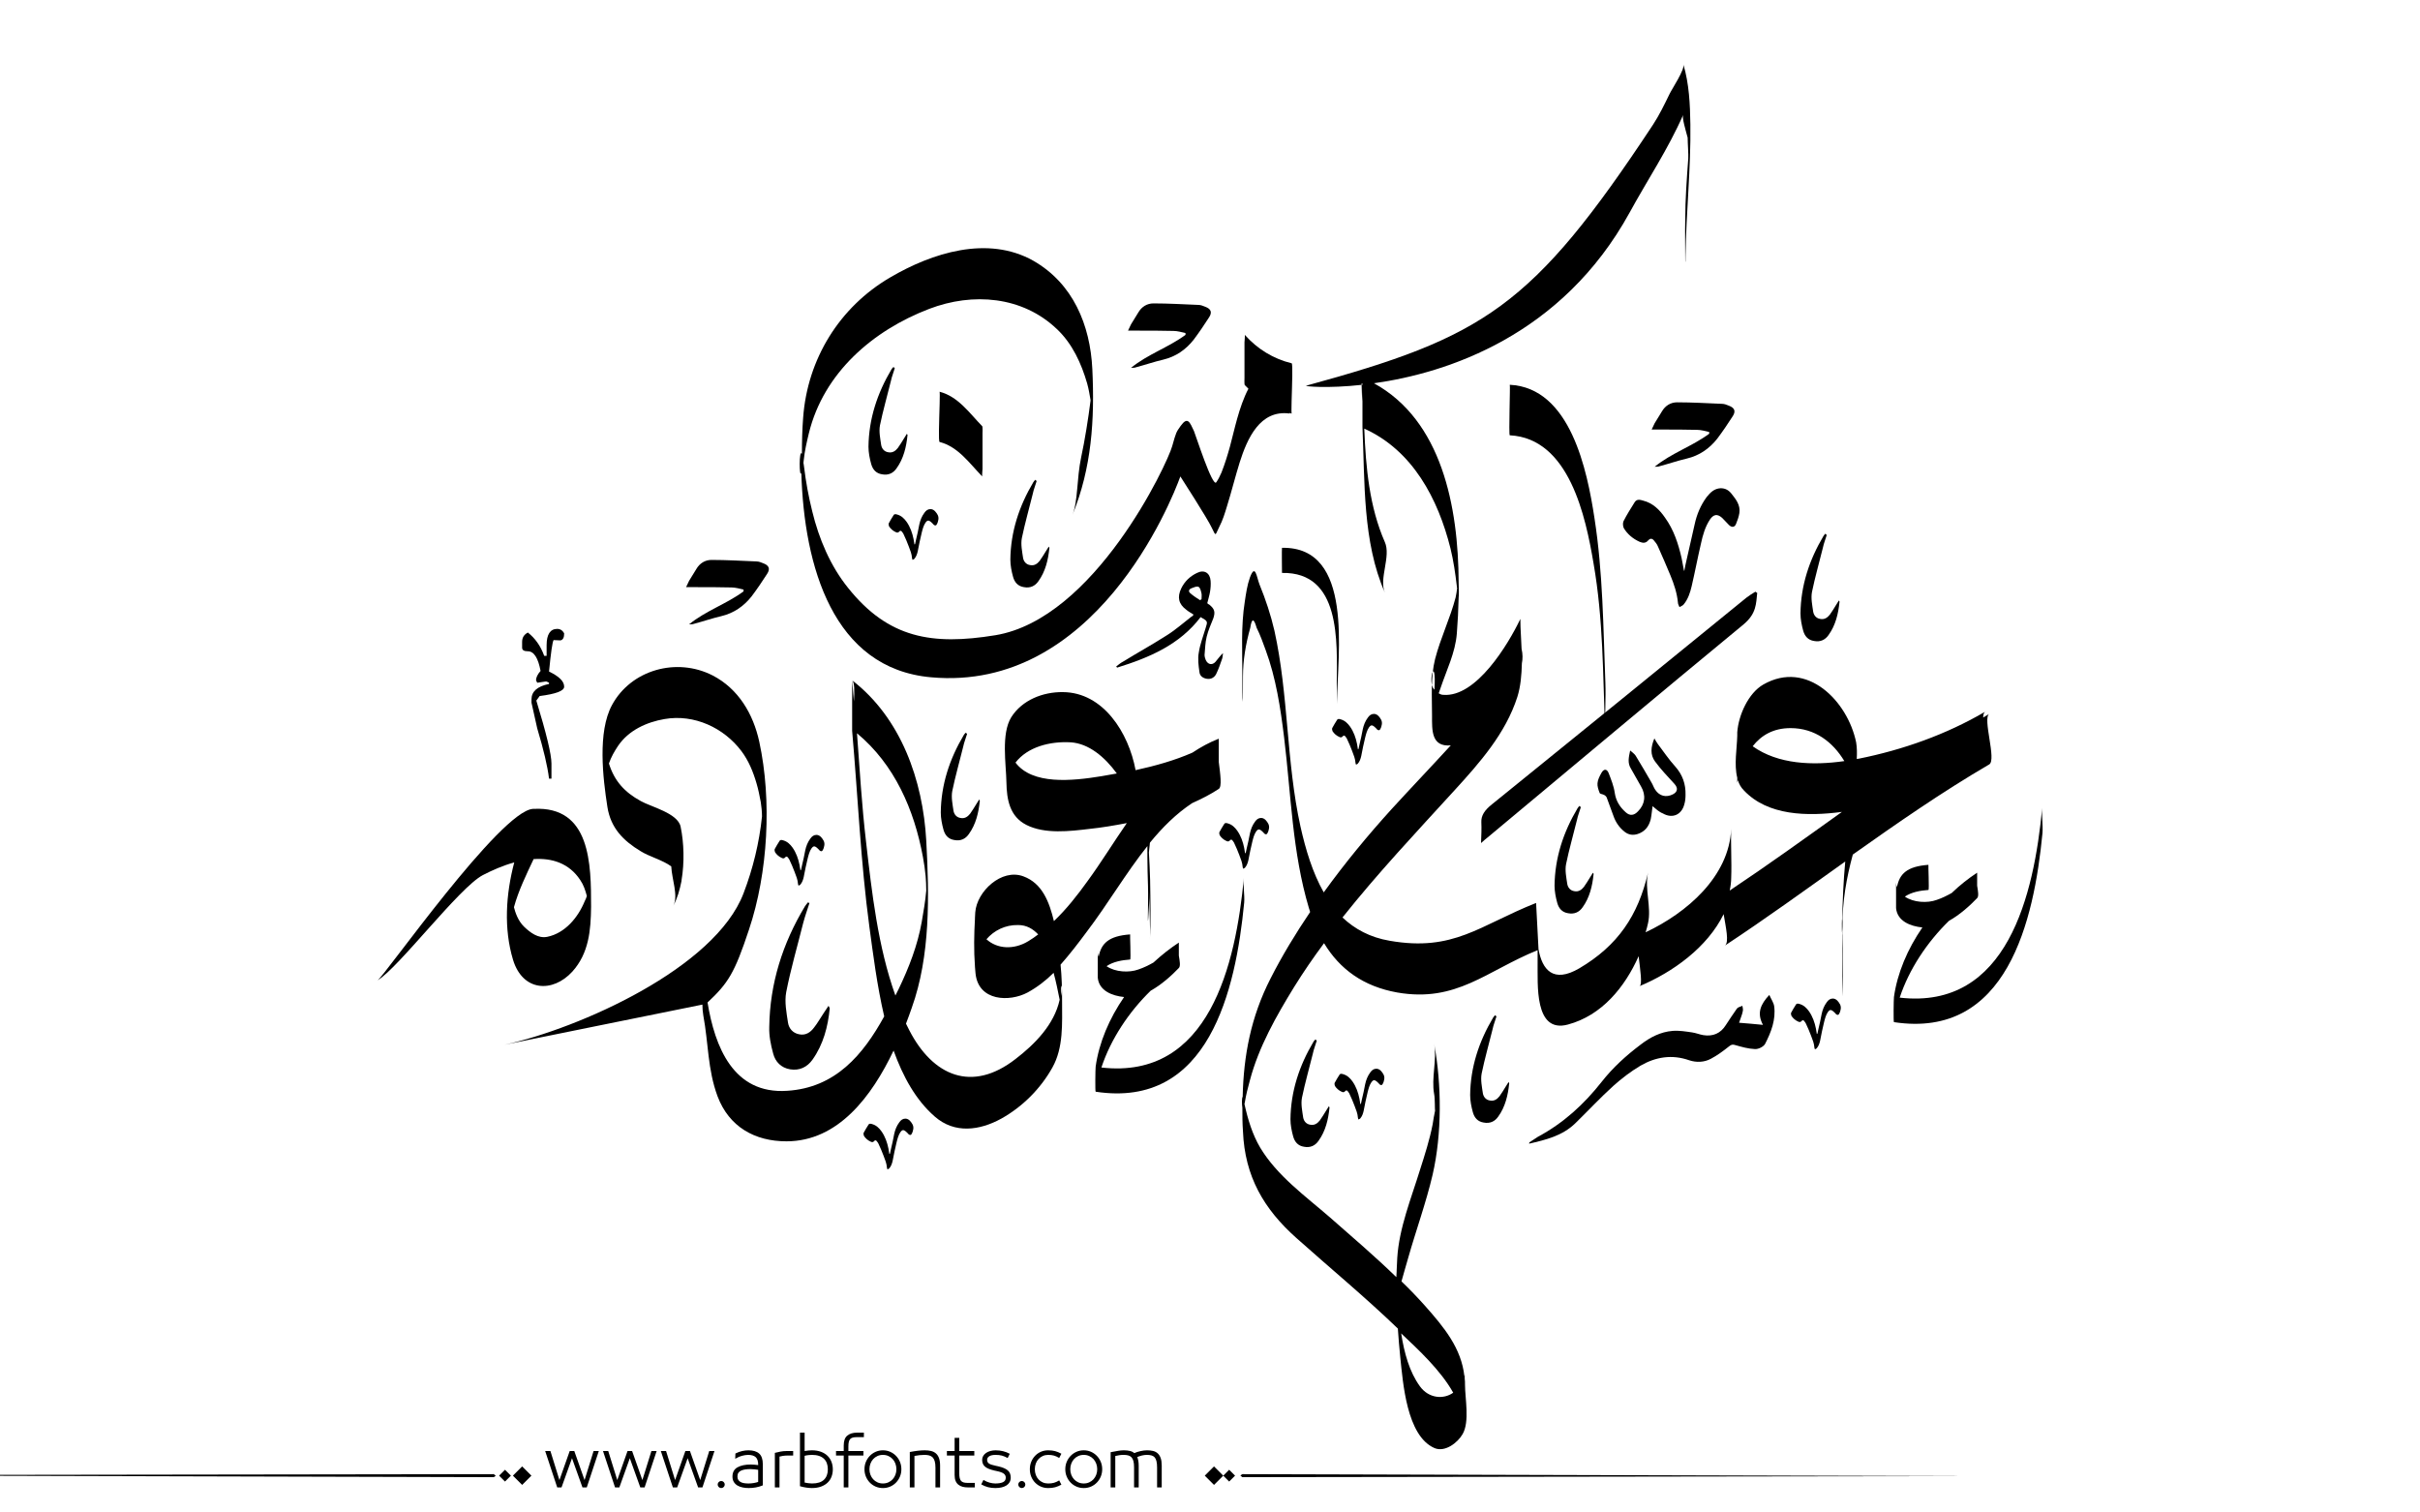 <?xml version="1.0" encoding="utf-8"?>
<!-- Generator: Adobe Illustrator 21.0.0, SVG Export Plug-In . SVG Version: 6.00 Build 0)  -->
<svg version="1.1" id="Layer_1" xmlns="http://www.w3.org/2000/svg" xmlns:xlink="http://www.w3.org/1999/xlink" x="0px" y="0px"
	 viewBox="0 0 800 500" style="enable-background:new 0 0 800 500;" xml:space="preserve">
<g>
	<path fill="#000000" d="M185.3,211.7c0.8-0.2,1.2-0.9,1.2-2.3c-0.5-1-1.3-1.5-2.3-1.5c-2.3,0-3.5,1.8-3.5,5.4v3.5h-0.8c-1.2-3.3-3-5.8-5.4-7.7
		c-1.3,0.7-1.9,1.7-1.9,3.1v1.9c0,0.8,0.6,1.2,1.9,1.2c2,0,3.4,2.2,4.2,6.5c-1,1.1-1.5,2.2-1.5,3.1l0.4,0.8l2.7-0.4h0.4l0.8,0.4v0.4
		c-3.9,0.8-5.8,2.5-5.8,5.1v1.1l1.9,8.5c2.1,7,3.4,12.5,3.9,16.6h0.8v-5c0-3-1.7-10-5-20.8l1.1-1.5c5.4-0.7,8.1-1.7,8.1-3.1
		c0-1.8-1.7-3.4-5-5c0.6-6.2,1.1-9.7,1.5-10.4L185.3,211.7z"/>
	<path fill="#000000" d="M603.9,176.8c-0.4,1.4-1,2.8-1.3,4.3c-1.2,4.9-2.6,9.7-3.6,14.6c-0.4,2.1,0.1,4.4,0.4,6.5c0.2,1.2,1,2.2,2.3,2.4
		c1.4,0.3,2.4-0.4,3.2-1.4c0.7-1,1.4-2.1,2-3.1c0.3-0.5,0.6-0.9,1-1.6c0.1,0.3,0.3,0.4,0.2,0.5c-0.4,3.9-1.3,7.7-3.6,10.9
		c-1.1,1.6-2.7,2.4-4.8,2c-2-0.3-3.1-1.6-3.6-3.4c-0.5-1.8-0.9-3.8-0.9-5.7c0.1-9.2,2.9-17.7,7.6-25.6c0.2-0.3,0.4-0.6,0.7-0.8
		C603.6,176.7,603.7,176.8,603.9,176.8z"/>
	<path fill="#000000" d="M295.8,121.7c-0.4,1.4-1,2.8-1.3,4.3c-1.2,4.9-2.6,9.7-3.6,14.6c-0.4,2.1,0.1,4.4,0.4,6.5c0.2,1.2,1,2.2,2.3,2.4
		c1.4,0.3,2.4-0.4,3.2-1.4c0.7-1,1.4-2.1,2-3.1c0.3-0.5,0.6-0.9,1-1.6c0.1,0.3,0.3,0.4,0.2,0.5c-0.4,3.9-1.3,7.7-3.6,10.9
		c-1.1,1.6-2.7,2.4-4.8,2c-2-0.3-3.1-1.6-3.6-3.4c-0.5-1.8-0.9-3.8-0.9-5.7c0.1-9.2,2.9-17.7,7.6-25.6c0.2-0.3,0.4-0.6,0.7-0.8
		C295.6,121.6,295.7,121.7,295.8,121.7z"/>
	<path fill="#000000" d="M342.7,159c-0.4,1.4-1,2.8-1.3,4.3c-1.2,4.9-2.6,9.7-3.6,14.6c-0.4,2.1,0.1,4.4,0.4,6.5c0.2,1.2,1,2.2,2.3,2.4
		c1.4,0.3,2.4-0.4,3.2-1.4c0.7-1,1.4-2.1,2-3.1c0.3-0.5,0.6-0.9,1-1.6c0.1,0.3,0.3,0.4,0.2,0.5c-0.4,3.9-1.3,7.7-3.6,10.9
		c-1.1,1.6-2.7,2.4-4.8,2c-2-0.3-3.1-1.6-3.6-3.4c-0.5-1.8-0.9-3.8-0.9-5.7c0.1-9.2,2.9-17.7,7.6-25.6c0.2-0.3,0.4-0.6,0.7-0.8
		C342.5,158.9,342.6,159,342.7,159z"/>
	<path fill="#000000" d="M319.7,242.6c-0.4,1.4-1,2.8-1.3,4.3c-1.2,4.9-2.6,9.7-3.6,14.6c-0.4,2.1,0.1,4.4,0.4,6.5c0.2,1.2,1,2.2,2.3,2.4
		c1.4,0.3,2.4-0.4,3.2-1.4c0.7-1,1.4-2.1,2-3.1c0.3-0.5,0.6-0.9,1-1.6c0.1,0.3,0.3,0.4,0.2,0.5c-0.4,3.9-1.3,7.7-3.6,10.9
		c-1.1,1.6-2.7,2.4-4.8,2c-2-0.3-3.1-1.6-3.6-3.4c-0.5-1.8-0.9-3.8-0.9-5.7c0.1-9.2,2.9-17.7,7.6-25.6c0.2-0.3,0.4-0.6,0.7-0.8
		C319.5,242.5,319.6,242.5,319.7,242.6z"/>
	<path fill="#000000" d="M435.3,344c-0.4,1.4-1,2.8-1.3,4.3c-1.2,4.9-2.6,9.7-3.6,14.6c-0.4,2.1,0.1,4.4,0.4,6.5c0.2,1.2,1,2.2,2.3,2.4
		c1.4,0.3,2.4-0.4,3.2-1.4c0.7-1,1.4-2.1,2-3.1c0.3-0.5,0.6-0.9,1-1.6c0.1,0.3,0.3,0.4,0.2,0.5c-0.4,3.9-1.3,7.7-3.6,10.9
		c-1.1,1.6-2.7,2.4-4.8,2c-2-0.3-3.1-1.6-3.6-3.4c-0.5-1.8-0.9-3.8-0.9-5.7c0.1-9.2,2.9-17.7,7.6-25.6c0.2-0.3,0.4-0.6,0.7-0.8
		C435.1,343.9,435.2,344,435.3,344z"/>
	<path fill="#000000" d="M494.7,336c-0.4,1.4-1,2.8-1.3,4.3c-1.2,4.9-2.6,9.7-3.6,14.6c-0.4,2.1,0.1,4.4,0.4,6.5c0.2,1.2,1,2.2,2.3,2.4
		c1.4,0.3,2.4-0.4,3.2-1.4c0.7-1,1.4-2.1,2-3.1c0.3-0.5,0.6-0.9,1-1.6c0.1,0.3,0.3,0.4,0.2,0.5c-0.4,3.9-1.3,7.7-3.6,10.9
		c-1.1,1.6-2.7,2.4-4.8,2c-2-0.3-3.1-1.6-3.6-3.4c-0.5-1.8-0.9-3.8-0.9-5.7c0.1-9.2,2.9-17.7,7.6-25.6c0.2-0.3,0.4-0.6,0.7-0.8
		C494.5,335.9,494.6,335.9,494.7,336z"/>
	<path fill="#000000" d="M522.6,266.8c-0.4,1.4-1,2.8-1.3,4.3c-1.2,4.9-2.6,9.7-3.6,14.6c-0.4,2.1,0.1,4.4,0.4,6.5c0.2,1.2,1,2.2,2.3,2.4
		c1.4,0.3,2.4-0.4,3.2-1.4c0.7-1,1.4-2.1,2-3.1c0.3-0.5,0.6-0.9,1-1.6c0.1,0.3,0.3,0.4,0.2,0.5c-0.4,3.9-1.3,7.7-3.6,10.9
		c-1.1,1.6-2.7,2.4-4.8,2c-2-0.3-3.1-1.6-3.6-3.4c-0.5-1.8-0.9-3.8-0.9-5.7c0.1-9.2,2.9-17.7,7.6-25.6c0.2-0.3,0.4-0.6,0.7-0.8
		C522.3,266.7,522.5,266.7,522.6,266.8z"/>
	<path fill="#000000" d="M267.6,298.5c-0.7,2.2-1.5,4.4-2.1,6.7c-1.9,7.6-4.1,15.1-5.6,22.8c-0.6,3.2,0.1,6.8,0.6,10.1c0.3,1.9,1.6,3.4,3.6,3.8
		c2.2,0.5,3.8-0.6,5-2.2c1.2-1.5,2.1-3.2,3.2-4.8c0.5-0.7,1-1.5,1.6-2.4c0.2,0.5,0.4,0.7,0.4,0.8c-0.6,6.1-2.1,11.9-5.7,17
		c-1.8,2.5-4.3,3.7-7.4,3.2c-3-0.5-4.9-2.5-5.6-5.2c-0.8-2.9-1.4-5.9-1.3-8.8c0.2-14.4,4.4-27.6,11.8-39.9c0.3-0.5,0.7-0.9,1-1.3
		C267.2,298.4,267.4,298.5,267.6,298.5z"/>
	<path fill="#000000" d="M264.8,287.6c0.1-0.5,0.2-1,0.3-1.4c0.4-1.7,0.8-3.4,1.1-5.1c0.3-1.4,0.8-2.7,1.7-3.9c0.5-0.7,1.1-1.2,2-1.2
		c0.6,0,1.1,0.3,1.5,0.7c0.7,0.8,1.3,1.6,1.1,2.8c-0.1,0.5-0.2,1-0.5,1.5c-0.2,0.5-0.6,0.5-1,0.2c-0.3-0.3-0.6-0.7-1-1
		c-0.7-0.6-1.2-0.5-1.7,0.2c-0.7,1-1,2.2-1.3,3.4c-0.5,2-0.9,4-1.3,6.1c-0.2,0.9-0.5,1.8-1.1,2.5c-0.1,0.2-0.4,0.2-0.6,0.4
		c-0.1-0.2-0.2-0.4-0.2-0.6c-0.1-1.4-0.6-2.6-1.1-3.9c-0.5-1.4-1.1-2.7-1.7-4c-0.1-0.3-0.4-0.6-0.6-0.9c-0.2-0.3-0.6-0.3-0.8,0
		c-0.4,0.5-0.8,0.4-1.2,0.2c-0.9-0.4-1.7-1.1-2.2-1.9c-0.1-0.3-0.2-0.7-0.1-1c0.5-0.9,1-1.8,1.6-2.7c0.3-0.5,0.8-0.3,1.2-0.2
		c1.4,0.4,2.3,1.3,3.1,2.4c1.2,1.7,1.9,3.7,2.3,5.7c0.1,0.6,0.2,1.2,0.3,1.8C264.7,287.6,264.8,287.6,264.8,287.6z"/>
	<path fill="#000000" d="M411.8,282c0.1-0.5,0.2-1,0.3-1.4c0.4-1.7,0.8-3.4,1.1-5.1c0.3-1.4,0.8-2.7,1.7-3.9c0.5-0.7,1.1-1.2,2-1.2
		c0.6,0,1.1,0.3,1.5,0.7c0.7,0.8,1.3,1.6,1.1,2.8c-0.1,0.5-0.2,1-0.5,1.5c-0.2,0.5-0.6,0.5-1,0.2c-0.3-0.3-0.6-0.7-1-1
		c-0.7-0.6-1.2-0.5-1.7,0.2c-0.7,1-1,2.2-1.3,3.4c-0.5,2-0.9,4-1.3,6.1c-0.2,0.9-0.5,1.8-1.1,2.5c-0.1,0.2-0.4,0.2-0.6,0.4
		c-0.1-0.2-0.2-0.4-0.2-0.6c-0.1-1.4-0.6-2.6-1.1-3.9c-0.5-1.4-1.1-2.7-1.7-4c-0.1-0.3-0.4-0.6-0.6-0.9c-0.2-0.3-0.6-0.3-0.8,0
		c-0.4,0.5-0.8,0.4-1.2,0.2c-0.9-0.4-1.7-1.1-2.2-1.9c-0.1-0.3-0.2-0.7-0.1-1c0.5-0.9,1-1.8,1.6-2.7c0.3-0.5,0.8-0.3,1.2-0.2
		c1.4,0.4,2.3,1.3,3.1,2.4c1.2,1.7,1.9,3.7,2.3,5.7c0.1,0.6,0.2,1.2,0.3,1.8C411.7,282,411.7,282,411.8,282z"/>
	<path fill="#000000" d="M294.2,381.4c0.1-0.5,0.2-1,0.3-1.4c0.4-1.7,0.8-3.4,1.1-5.1c0.3-1.4,0.8-2.7,1.7-3.9c0.5-0.7,1.1-1.2,2-1.2
		c0.6,0,1.1,0.3,1.5,0.7c0.7,0.8,1.3,1.6,1.1,2.8c-0.1,0.5-0.2,1-0.5,1.5c-0.2,0.5-0.6,0.5-1,0.2c-0.3-0.3-0.6-0.7-1-1
		c-0.7-0.6-1.2-0.5-1.7,0.2c-0.7,1-1,2.2-1.3,3.4c-0.5,2-0.9,4-1.3,6.1c-0.2,0.9-0.5,1.8-1.1,2.5c-0.1,0.2-0.4,0.2-0.6,0.4
		c-0.1-0.2-0.2-0.4-0.2-0.6c-0.1-1.4-0.6-2.6-1.1-3.9c-0.5-1.4-1.1-2.7-1.7-4c-0.1-0.3-0.4-0.6-0.6-0.9c-0.2-0.3-0.6-0.3-0.8,0
		c-0.4,0.5-0.8,0.4-1.2,0.2c-0.9-0.4-1.7-1.1-2.2-1.9c-0.1-0.3-0.2-0.7-0.1-1c0.5-0.9,1-1.8,1.6-2.7c0.3-0.5,0.8-0.3,1.2-0.2
		c1.4,0.4,2.3,1.3,3.1,2.4c1.2,1.7,1.9,3.7,2.3,5.7c0.1,0.6,0.2,1.2,0.3,1.8C294.1,381.4,294.1,381.4,294.2,381.4z"/>
	<path fill="#000000" d="M449.9,364.9c0.1-0.5,0.2-1,0.3-1.4c0.4-1.7,0.8-3.4,1.1-5.1c0.3-1.4,0.8-2.7,1.7-3.9c0.5-0.7,1.1-1.2,2-1.2
		c0.6,0,1.1,0.3,1.5,0.7c0.7,0.8,1.3,1.6,1.1,2.8c-0.1,0.5-0.2,1-0.5,1.5c-0.2,0.5-0.6,0.5-1,0.2c-0.3-0.3-0.6-0.7-1-1
		c-0.7-0.6-1.2-0.5-1.7,0.2c-0.7,1-1,2.2-1.3,3.4c-0.5,2-0.9,4-1.3,6.1c-0.2,0.9-0.5,1.8-1.1,2.5c-0.1,0.2-0.4,0.2-0.6,0.4
		c-0.1-0.2-0.2-0.4-0.2-0.6c-0.1-1.4-0.6-2.6-1.1-3.9c-0.5-1.4-1.1-2.7-1.7-4c-0.1-0.3-0.4-0.6-0.6-0.9c-0.2-0.3-0.6-0.3-0.8,0
		c-0.4,0.5-0.8,0.4-1.2,0.2c-0.9-0.4-1.7-1.1-2.2-1.9c-0.1-0.3-0.2-0.7-0.1-1c0.5-0.9,1-1.8,1.6-2.7c0.3-0.5,0.8-0.3,1.2-0.2
		c1.4,0.4,2.3,1.3,3.1,2.4c1.2,1.7,1.9,3.7,2.3,5.7c0.1,0.6,0.2,1.2,0.3,1.8C449.9,364.9,449.9,364.9,449.9,364.9z"/>
	<path fill="#000000" d="M600.8,341.7c0.1-0.5,0.2-1,0.3-1.4c0.4-1.7,0.8-3.4,1.1-5.1c0.3-1.4,0.8-2.7,1.7-3.9c0.5-0.7,1.1-1.2,2-1.2
		c0.6,0,1.1,0.3,1.5,0.7c0.7,0.8,1.3,1.6,1.1,2.8c-0.1,0.5-0.2,1-0.5,1.5c-0.2,0.5-0.6,0.5-1,0.2c-0.3-0.3-0.6-0.7-1-1
		c-0.7-0.6-1.2-0.5-1.7,0.2c-0.7,1-1,2.2-1.3,3.4c-0.5,2-0.9,4-1.3,6.1c-0.2,0.9-0.5,1.8-1.1,2.5c-0.1,0.2-0.4,0.2-0.6,0.4
		c-0.1-0.2-0.2-0.4-0.2-0.6c-0.1-1.4-0.6-2.6-1.1-3.9c-0.5-1.4-1.1-2.7-1.7-4c-0.1-0.3-0.4-0.6-0.6-0.9c-0.2-0.3-0.6-0.3-0.8,0
		c-0.4,0.5-0.8,0.4-1.2,0.2c-0.9-0.4-1.7-1.1-2.2-1.9c-0.1-0.3-0.2-0.7-0.1-1c0.5-0.9,1-1.8,1.6-2.7c0.3-0.5,0.8-0.3,1.2-0.2
		c1.4,0.4,2.3,1.3,3.1,2.4c1.2,1.7,1.9,3.7,2.3,5.7c0.1,0.6,0.2,1.2,0.3,1.8C600.7,341.7,600.8,341.7,600.8,341.7z"/>
	<path fill="#000000" d="M449.1,247.6c0.1-0.5,0.2-1,0.3-1.4c0.4-1.7,0.8-3.4,1.1-5.1c0.3-1.4,0.8-2.7,1.7-3.9c0.5-0.7,1.1-1.2,2-1.2
		c0.6,0,1.1,0.3,1.5,0.7c0.7,0.8,1.3,1.6,1.1,2.8c-0.1,0.5-0.2,1-0.5,1.5c-0.2,0.5-0.6,0.5-1,0.2c-0.3-0.3-0.6-0.7-1-1
		c-0.7-0.6-1.2-0.5-1.7,0.2c-0.7,1-1,2.2-1.3,3.4c-0.5,2-0.9,4-1.3,6.1c-0.2,0.9-0.5,1.8-1.1,2.5c-0.1,0.2-0.4,0.2-0.6,0.4
		c-0.1-0.2-0.2-0.4-0.2-0.6c-0.1-1.4-0.6-2.6-1.1-3.9c-0.5-1.4-1.1-2.7-1.7-4c-0.1-0.3-0.4-0.6-0.6-0.9c-0.2-0.3-0.6-0.3-0.8,0
		c-0.4,0.5-0.8,0.4-1.2,0.2c-0.9-0.4-1.7-1.1-2.2-1.9c-0.1-0.3-0.2-0.7-0.1-1c0.5-0.9,1-1.8,1.6-2.7c0.3-0.5,0.8-0.3,1.2-0.2
		c1.4,0.4,2.3,1.3,3.1,2.4c1.2,1.7,1.9,3.7,2.3,5.7c0.1,0.6,0.2,1.2,0.3,1.8C449,247.6,449.1,247.6,449.1,247.6z"/>
	<path fill="#000000" d="M302.5,179.9c0.1-0.5,0.2-1,0.3-1.4c0.4-1.7,0.8-3.4,1.1-5.1c0.3-1.4,0.8-2.7,1.7-3.9c0.5-0.7,1.1-1.2,2-1.2
		c0.6,0,1.1,0.3,1.5,0.7c0.7,0.8,1.3,1.6,1.1,2.8c-0.1,0.5-0.2,1-0.5,1.5c-0.2,0.5-0.6,0.5-1,0.2c-0.3-0.3-0.6-0.7-1-1
		c-0.7-0.6-1.2-0.5-1.7,0.2c-0.7,1-1,2.2-1.3,3.4c-0.5,2-0.9,4-1.3,6.1c-0.2,0.9-0.5,1.8-1.1,2.5c-0.1,0.2-0.4,0.2-0.6,0.4
		c-0.1-0.2-0.2-0.4-0.2-0.6c-0.1-1.4-0.6-2.6-1.1-3.9c-0.5-1.4-1.1-2.7-1.7-4c-0.1-0.3-0.4-0.6-0.6-0.9c-0.2-0.3-0.6-0.3-0.8,0
		c-0.4,0.5-0.8,0.4-1.2,0.2c-0.9-0.4-1.7-1.1-2.2-1.9c-0.1-0.3-0.2-0.7-0.1-1c0.5-0.9,1-1.8,1.6-2.7c0.3-0.5,0.8-0.3,1.2-0.2
		c1.4,0.4,2.3,1.3,3.1,2.4c1.2,1.7,1.9,3.7,2.3,5.7c0.1,0.6,0.2,1.2,0.3,1.8C302.4,179.9,302.4,179.9,302.5,179.9z"/>
	<path fill="#000000" d="M556.8,188.7c0.2-1.1,0.4-2.2,0.7-3.4c0.9-4,1.8-7.9,2.7-11.9c0.7-3.3,2-6.4,4-9.1c1.2-1.5,2.5-2.8,4.6-2.9
		c1.5,0,2.6,0.6,3.5,1.7c1.5,1.9,3.1,3.8,2.7,6.5c-0.2,1.2-0.6,2.4-1.1,3.6c-0.5,1.2-1.4,1.2-2.3,0.4c-0.8-0.8-1.5-1.6-2.3-2.4
		c-1.6-1.4-2.8-1.2-4,0.5c-1.6,2.4-2.4,5.2-3,8c-1.1,4.7-2,9.5-3.1,14.2c-0.5,2.1-1.2,4.2-2.6,5.9c-0.3,0.4-0.9,0.6-1.4,0.9
		c-0.2-0.5-0.5-1-0.5-1.4c-0.3-3.2-1.3-6.2-2.5-9.1c-1.3-3.2-2.7-6.3-4.1-9.5c-0.3-0.8-0.9-1.5-1.4-2.1c-0.6-0.7-1.3-0.6-1.8,0
		c-0.9,1.1-1.9,0.9-2.9,0.5c-2.2-1-4-2.5-5.2-4.5c-0.3-0.6-0.4-1.7-0.1-2.3c1.1-2.2,2.4-4.2,3.7-6.3c0.7-1.1,1.8-0.8,2.8-0.5
		c3.2,0.8,5.4,3,7.2,5.6c2.9,4,4.4,8.6,5.5,13.4c0.3,1.4,0.5,2.8,0.8,4.2C556.6,188.6,556.7,188.6,556.8,188.7z"/>
	<path fill="#000000" d="M565,142.8c-1.3-0.3-2.7-0.7-4-0.7c-3.9-0.1-7.8-0.1-11.7-0.1c-1,0-2,0-3.3,0c0.4-0.9,0.7-1.5,1-2.1
		c0.8-1.3,1.6-2.6,2.4-3.9c1.1-1.9,2.9-3,5-3c5,0,10,0.3,14.9,0.5c0.7,0,1.5,0.3,2.2,0.6c1.9,0.7,2.4,1.8,1.3,3.5
		c-1.6,2.5-3.3,5-5.1,7.4c-2.6,3.3-5.9,5.6-10.1,6.6c-3,0.7-5.9,1.7-8.9,2.5c-0.5,0.2-1.1,0.2-1.7,0.2c5.5-4.5,12.3-6.7,18-10.9
		C565.1,143.2,565,143,565,142.8z"/>
	<path fill="#000000" d="M391.9,110.1c-1.3-0.3-2.7-0.7-4-0.7c-3.9-0.1-7.8-0.1-11.7-0.1c-1,0-2,0-3.3,0c0.4-0.9,0.7-1.5,1-2.1
		c0.8-1.3,1.6-2.6,2.4-3.9c1.1-1.9,2.9-3,5-3c5,0,10,0.3,14.9,0.5c0.7,0,1.5,0.3,2.2,0.6c1.9,0.7,2.4,1.8,1.3,3.5
		c-1.6,2.5-3.3,5-5.1,7.4c-2.6,3.3-5.9,5.6-10.1,6.6c-3,0.7-5.9,1.7-8.9,2.5c-0.5,0.2-1.1,0.2-1.7,0.2c5.5-4.5,12.3-6.7,18-10.9
		C391.9,110.5,391.9,110.3,391.9,110.1z"/>
	<path fill="#000000" d="M245.8,194.9c-1.3-0.3-2.7-0.7-4-0.7c-3.9-0.1-7.8-0.1-11.7-0.1c-1,0-2,0-3.3,0c0.4-0.9,0.7-1.5,1-2.1
		c0.8-1.3,1.6-2.6,2.4-3.9c1.1-1.9,2.9-3,5-3c5,0,10,0.3,14.9,0.5c0.7,0,1.5,0.3,2.2,0.6c1.9,0.7,2.4,1.8,1.3,3.5
		c-1.6,2.5-3.3,5-5.1,7.4c-2.6,3.3-5.9,5.6-10.1,6.6c-3,0.7-5.9,1.7-8.9,2.5c-0.5,0.2-1.1,0.2-1.7,0.2c5.5-4.5,12.3-6.7,18-10.9
		C245.8,195.3,245.8,195.1,245.8,194.9z"/>
	<path fill="#000000" d="M546.3,266.5c-0.2,1.4-0.3,2.8-0.6,4.3c-0.6,2.4-1.9,4.1-4.3,4.9c-1.6,0.5-3,0.3-4.3-0.7c-1.8-1.4-3-3.2-3.7-5.2
		c-0.8-2-1.4-4-2.2-6c-0.1-0.4-0.5-0.8-0.9-1c-0.5-0.3-1.4-0.3-1.5-0.7c-0.4-1-0.8-2.2-0.7-3.2c0.1-1.2,0.7-2.3,1.3-3.4
		c0.8-1.4,1.8-1.4,2.4,0.1c0.8,2.1,1.7,4.3,2,6.5c0.4,2.7,1.7,4.7,3.6,6.4c1.4,1.3,2.8,1.1,4.1-0.3c2.3-2.3,2.7-5.3,1-8.2
		c-1.1-2-2.3-4-3.4-6c-1.1-1.8-0.7-3.6-0.2-5.9c0.8,0.7,1.4,1.1,1.8,1.7c1.8,2.9,3.5,5.9,5.2,8.8c0.5,0.8,0.8,1.8,1.3,2.5
		c1.4,2.1,3.6,2.6,5.8,1.5c1.6-0.8,1.8-2.1,0.5-3.5c-2.2-2.4-4.5-4.8-6.4-7.4c-1.6-2.2-1.4-4.7-0.2-7.6c0.5,0.8,0.7,1.3,1.1,1.8
		c1.9,2.5,3.7,5.2,5.8,7.5c2.4,2.7,3.5,5.8,3.4,9.4c0,1-0.1,2.1-0.4,3.1c-0.9,3.5-4,4.8-7.1,3C548.4,268.4,547.4,267.4,546.3,266.5z
		"/>
	<path fill="#000000" d="M505.5,377.7c1-0.6,1.9-1.3,2.9-1.9c8.4-4.5,15.2-10.7,21.1-18.2c3.7-4.7,8.1-8.7,12.9-12.3c3.1-2.4,6.6-4.2,10.5-4.5
		c2.1-0.2,4.4,0.2,6.5,0.5c1.3,0.2,2.5,0.7,3.7,0.9c3.2,0.5,5.7-0.6,7.4-3.3c1.2-1.8,2.4-3.7,3.7-5.5c0.4-0.5,1.2-0.6,1.8-0.9
		c0.1,0.6,0.3,1.3,0.1,1.9c-0.2,1.1-0.7,2.1-1.2,3.7c2.5,0.2,4.9,0.4,7.9,0.7c-2.1-3.9-0.8-6.8,2.1-9.9c0.6,1.4,1.4,2.5,1.6,3.7
		c0.6,4.5-1,8.6-3,12.5c-0.5,0.9-2.2,1.8-3.4,1.7c-2.2-0.1-4.3-0.7-6.4-1.3c-0.9-0.3-1.4-0.2-2.1,0.4c-1.9,1.5-3.9,3-6,4.1
		c-2.2,1.2-4.8,1.3-7.2,0.5c-5.7-2-11.1-1.1-16.1,1.8c-3.2,1.9-6.2,4.2-9,6.7c-4.3,3.9-8.3,8.2-12.5,12.3c-4.3,4.2-9.8,5.5-15.4,6.8
		C505.6,378,505.6,377.8,505.5,377.7z"/>
	<path fill="#000000" d="M580.9,196c-0.4,3.5-0.2,6.8-4.5,10.4c-28.4,23.4-56.5,47-84.7,70.5c-0.5,0.4-1,0.8-2.1,1.8c0.1-2.6,0.2-4.8,0.1-6.9
		c-0.1-2.2,1.1-4,3.5-5.9c28.1-22.7,56.1-45.5,84.1-68.3c0.9-0.7,2-1.4,3-2C580.5,195.8,580.7,195.9,580.9,196z"/>
	<path fill="#000000" d="M394.6,203.2c-0.9-0.6-1.7-1-2.4-1.6c-2.6-1.9-3.1-4.2-1.7-7.1c1.1-2.3,2.9-4,5.2-5.1c2.4-1.2,4.3,0,4.5,2.6
		c0.1,1.2,0,2.5-0.2,3.7c-0.2,1.2-0.6,2.4-0.9,3.7c0.2,0.2,0.4,0.4,0.7,0.5c1.7,1.4,2,2.4,1.3,4.5c-0.8,2-1.7,4-2.2,6.1
		c-0.5,2-0.5,4-0.7,6c0,0.6,0.2,1.2,0.4,1.7c0.7,1.5,2.1,1.8,3.2,0.6c0.8-0.9,1.5-2,2.5-2.9c-0.1,0.6-0.1,1.3-0.3,1.9
		c-0.6,1.7-1.2,3.5-2,5.1c-0.6,1.1-1.7,1.7-3,1.5c-1.4-0.2-2.4-1-2.5-2.3c-0.3-2.1-0.6-4.3-0.2-6.4c0.4-2.7,1.4-5.2,2.2-7.9
		c0.8-2.5,0.8-2.4-1.6-3.8c-7,9.2-17,13.4-27.6,16.7c-0.1-0.1-0.2-0.2-0.3-0.4c0.8-0.6,1.5-1.2,2.3-1.6c4.7-2.9,9.6-5.6,14.3-8.6
		c2.9-1.8,5.5-4.1,8.2-6.2C394,203.9,394.3,203.5,394.6,203.2z M396.7,198.4c0.2-0.1,0.3-0.2,0.5-0.3c0-0.6,0.1-1.3,0-1.9
		c-0.2-0.8-0.4-1.9-1-2.2c-0.6-0.3-1.6,0.2-2.4,0.5c-0.9,0.4-1,1.1-0.2,1.7C394.5,197,395.6,197.7,396.7,198.4z"/>
	<g>
		<path fill="#000000" d="M379.3,279.7c0,1.2,0,2.4,0,3.6c0,3.2,0.1,6.4,0.2,9.6c0.2,5.2-0.5,21.9,0.6,2c-0.3,5,0.3,12.2,0,16.1
			c0.4-6.7,0.2-13.4,0.1-20.1c-0.1-3-0.2-6-0.4-9.1c0.1-0.8,0.2-1.8,0.3-2.8c0-0.2,0-0.3,0.1-0.5c4.1-5,8.6-9.5,13.9-13
			c3.1-1.4,6.1-2.9,8.8-4.7c1.1-0.7,0.5-4.9,0-8.9c0-2.6,0-5.2,0-7.7c-3.1,1.2-6,2.8-8.7,4.6c-5.9,2.6-12.4,4.4-18.8,5.8
			c-2.3-12.4-10.7-25.7-24-25.8c-6.6-0.1-13.5,2.6-17.1,8.3c-3.4,5.5-1.7,15.5-1.6,21.5c0.1,5.8,1.1,11.3,6.6,14.1
			c6.1,3.1,14.4,2.1,21,1.3c3.9-0.4,8-1.1,12.2-1.9c-4.5,6.5-8.6,13.2-13,19.2c-3.3,4.6-6.9,9.2-11.1,13.2
			c-1.5-6.2-3.8-12.5-10.1-14.8c-7.2-2.7-15.4,5-15.9,11.9c0,0.6-0.1,1.2-0.1,1.8c0,0,0-0.1,0-0.1c0,0.1,0,0.3,0,0.4
			c-0.3,5.2-0.4,10.5,0,15.8c0,0.1,0,0.2,0,0.2c0,0,0-0.1,0-0.1c0.1,0.8,0.1,1.6,0.2,2.3c1,9.1,11.2,9.4,17.2,6.2
			c3.1-1.7,6-3.9,8.6-6.5c0.8,2.9,1.4,5.9,2,8.9c0,0,0,0,0,0c-1.8,8.2-8.2,14.7-14.6,19.6c-14.4,11.2-27.3,5.6-35.1-9.5
			c-0.4-0.7-0.7-1.5-1.1-2.2c0.7-1.8,1.3-3.5,1.9-5.2c6.2-17.3,5.8-37.1,4.8-55.3c-1.1-19.9-8.3-40.5-24.5-53c0.8,0.6,0.8,3.6,0.6,7
			c-0.2-2.3-0.4-4.7-0.6-7c0,5.1,0,10.2,0,15.3c0,0.6,0,1.1,0,1.4c1.9,21.6,2.8,43.3,5.7,64.8c1.2,8.8,2.5,19.3,4.9,29.6
			c-7,12.7-16.1,23.6-32.1,24.6c-17.8,1.2-23.9-14.6-26.3-29.2c6.8-6.4,8.9-9.6,13.7-24.1c6.3-18.8,7.6-42.7,3.4-62.1
			c-2-9.2-6.9-17.5-15.4-21.9c-11.9-6.1-27-1.9-33.3,9.8c-4.8,8.9-3,24.1-1.5,33.7c1.1,6.9,5.2,11.1,11,14.6c2.9,1.8,7.2,2.9,10.1,5
			c0.2,4.3,2.4,9.7,0.7,13c1.3-2.4,2.1-5.2,2.7-8.2c0,0,0,0.1,0,0.1c0-0.1,0-0.2,0-0.3c1-5.9,0.8-12.4-0.3-17.7
			c-0.9-4.5-9.9-6.6-13.2-8.5c-5.3-2.9-8.7-6.6-10.5-12.4c0.7-2.1,1.8-4,3-5.8c3.5-5.2,9.5-7.9,15.4-8.9c9.8-1.7,19.6,2.9,25.4,10.6
			c2.4,3.2,3.9,6.9,5,10.7c0.6,2,1,4.1,1.4,6.2c0.2,1.3,0.4,3.1,0.4,4.7c-0.9,8.7-3,17.3-6.1,25.4c-9.4,24.7-54.1,44.6-79.1,50.1
			c-0.2,0,57.1-11.6,65.5-13.3c0,1.2,0.1,2.4,0.3,3.6c1.7,9.1,1.4,17.8,4.7,26.7c3.8,10.1,12.3,14.9,22.8,14.9
			c17.1,0,28.2-14.9,35.4-30c3.1,8.6,7.3,16.3,13.6,21.8c6.6,5.8,14.9,4.6,22,0.7c7-3.9,13-9.9,16.9-16.9c3.7-6.6,3.2-14.6,3.2-21.9
			c0-4.1-0.1-8.1-0.5-12.1c3.1-3.5,6-7.3,8.6-10.8C366.2,298.9,372.2,288.6,379.3,279.7z M364.1,256.6c-9.8,1.6-22.8,2.9-28.4-4.5
			c4-5.2,11.4-7.1,18.3-6.7c5.9,0.4,11.2,4.8,15.2,10.3C367.5,256,365.8,256.3,364.1,256.6z M340,311.1c-4.9,3-10.4,2.6-13.9-0.6
			c2.5-2.9,6.2-4.8,10.5-4.7c2.8,0,4.9,1.3,6.6,3.1C342.2,309.7,341.1,310.4,340,311.1z M296,329.1c-5.8-16.2-7.8-34.2-9.7-50.8
			c-1.4-11.9-2.1-23.9-3-35.9c12.4,10.3,18.9,25.2,21.8,40.9c0.4,2.1,0.7,4.3,0.9,6.4c0.1,1.2,0.2,3.2,0.2,4.7
			c-0.3,3.5-0.9,6.9-1.5,10.4c-1.4,7.8-4.2,15-7.6,22.1C296.8,327.5,296.4,328.3,296,329.1z M350.8,329.3
			C350.4,324,351.4,325.6,350.8,329.3L350.8,329.3z"/>
		<path fill="#000000" d="M169.6,317.3c3.2,10.5,13.1,11,19.6,3.9c5.5-6.1,6.1-13.7,6.2-21.4c0-14.1-0.1-33.4-19-32.4c0-0.1,0.1-0.2,0.1-0.3
			c0,0.1-0.1,0.2-0.1,0.3c-0.1,0-0.1,0-0.2,0c-10.8,0.6-49.1,55.3-51.4,56.7c7-4.2,27-30.7,34.8-34.8c3.1-1.6,6.7-3.2,10.4-4.2
			C167.2,295.7,166.5,307,169.6,317.3z M176.4,284c6-0.4,11.7,1.3,15.4,6.9c1.1,1.6,1.7,3.4,2.2,5.3c-0.2,0.6-0.4,1.2-0.7,1.7
			c-2.2,5.4-6.5,10.6-12.4,11.8c-3,0.6-5.6-1.4-7.6-3.3c-2.1-2-3-4.9-3.4-6.5C171.4,294.4,174,289.1,176.4,284z"/>
		<path fill="#000000" d="M612.5,282.5c14.7-10.4,29.5-20.7,45.1-29.8c2.5-1.5-2.3-15.3,0-16.7c-0.7,0.4-1.3,0.8-2,1.2c0-0.9,0.2-1.6,0.6-1.9
			c-12.8,7.5-27.2,12.6-41.7,15.5c-0.2,0-0.5,0.1-0.7,0.1c0.1-1.9,0.1-3.7-0.2-5.5c-2.8-13.6-16.2-27.4-30.7-19.1
			c-4.9,2.8-8.2,10.1-8.6,15.8c0,0,0,0,0,0c0,0.1,0,0.2,0,0.3c0,0.3,0,0.6,0,0.8c-0.1,4.2-1.1,9.6,0,13.9c0,0.6,0,1.1,0,1.7
			c0.1-0.3,0.1-0.6,0.2-0.9c0.4,1.3,1,2.4,2,3.4c7.9,8.4,21,8.6,32.4,7.1c-12.3,8.8-24.5,17.6-37.1,26c0.3-1.4,0.5-2.9,0.5-4.3
			c0.2-5-0.2-12.2,0-16.1c-0.7,15.8-14.7,27.8-28.3,34.2c0.3-1,0.6-2,0.8-3c1.2-5.3-1.2-11.4,0-16.7c-3.3,14.2-10,24.1-22.7,31.6
			c-8.7,5.1-12.3,0.4-13.5-6.3l-0.8-15.3c-18.7,7.4-27.2,16.2-48.4,12.5c-6.5-1.1-11.6-3.9-15.6-7.7c11.6-14.6,24.4-28.2,37-42
			c8.4-9.2,16.9-18.8,20.8-30.9c1.1-3.5,1.4-7.3,1.5-11.1c0.3-1.5,0.3-3.1-0.1-4.8c-0.1-3.3-0.4-6.5-0.4-9.6c0-0.1,0-0.2,0-0.3
			c-4,8.4-14.6,26-25.5,25.1c-0.5,0-1-0.2-1.5-0.5c0.2-0.6,0.4-1.1,0.6-1.7c2-6,4.9-11.7,5.4-18.1c0.3-3.8,0.5-7.8,0.6-11.9
			c0.1-0.7,0.1-3,0-4.9c-0.1-25.2-5.6-53.6-28-65.9c24.2-3.4,62.1-15.7,84.5-56.4c5.9-10.8,12.8-21.1,17.7-32.3
			c-0.4,0.9,0.8,4.9,1.5,7.5c0,1.7,0.3,5.7,0.2,6.9c-0.5,6.8-1,13.6-1,20.4c-0.1,3.9,0,7.9,0,11.8c0,2.8,0.1,2.8,0.1,0
			c0.2-14.5,1.8-29,1.6-43.5c-0.1-6.7-0.4-13.3-2.3-19.8c0.5,1.7-3.8,8.1-4.6,9.8c-1.7,3.5-3.4,7-5.5,10.2
			c-39.9,60.4-55.8,70.1-114.6,86.2c-0.7,0.2,6.9,1,18.6-0.3c0,4.2,0,8.4,0,12.6c0,0.7,0,1.2,0,1.4c0.8,18,0,37.9,7.4,54.7
			c-2-4.6,2.1-12,0-16.7c-5.1-11.6-6.3-24.6-6.8-37.5c16,7.2,24.4,23.2,28.5,39.6c1,4.1,1.6,8.3,2.1,12.5c0,0.2,0,0.4,0.1,0.6
			c-0.1,1-0.3,2.1-0.5,3.1c-1.8,6.9-5,13.4-6.8,20.4c-1.5,6-1,12.6-1,18.7c0,4.7-0.3,10.4,6.2,9.8l0,0c-6.5,7.1-13.1,14-19.5,21
			c-7.9,8.7-15.5,17.9-22.5,27.6c-3.7-6.5-6-14.2-7.7-21.8c-4.7-21.3-3.9-43.4-8.6-64.7c-1.2-5.2-2.9-10.3-4.9-15.2
			c-1-2.5-1.4-7.2-3.2-2.4c-0.9,2.5-1.3,5.3-1.7,8c-1.3,8.1-0.8,16.6-0.8,24.8c0,0.4,0,8.3,0.1,8.3c0.1,0,0.1-7.9,0.1-8.3
			c0-5.4,0.9-10.8,2.4-16.1c0.5-3.3,1.2-3.3,2.1-0.1c1.2,2.4,2.1,4.9,3,7.4c3.4,9.2,4.9,19.1,6.1,28.9c2.3,18.9,2.7,38,8.2,56.4
			c0.1,0.4,0.3,0.8,0.4,1.3c-4.8,7.1-9.3,14.5-13.1,22c-6.5,12.7-8.9,25.5-9.2,39.1c-0.3,0.2-0.3,2.4-0.1,3.6c0,2.6,0,5.2,0.2,7.8
			c0.6,14.9,6.9,25.7,17.7,35.3c11.2,10,22.7,19.5,33.5,29.9c0.2,3.2,0.5,6.4,0.8,9.5c0.9,8.4,2.1,26,11.3,30
			c3.5,1.5,7.7-1.8,9.3-4.6c2.4-4.1,0.8-11.9,0.8-16.3c0-0.7,0-1.4-0.1-2.1c0-0.4,0-0.8,0-1.3c0,0.2-0.1,0.4-0.1,0.6
			c-1-9.3-6.7-16.2-13-23.3c-2.5-2.8-5.1-5.5-7.8-8.1c0.7-2.6,1.5-5.2,2.2-7.7c2.6-9.2,5.9-18.2,8.1-27.6c3.1-13.5,3-29.7,0.5-43.3
			c1,5.4-1,11.3,0,16.7c0.3,1.4,0.2,5.2,0.3,5.5c-0.3,1.5-0.6,3-0.8,4.5c-1,5.1-2.6,10.1-4.2,15.1c-2.9,9.4-6.9,19.2-7.5,29.1
			c-0.1,2.1-0.2,4.2-0.3,6.3c-7.1-6.9-14.6-13.3-22-19.8c-8.2-7.1-17.4-13.7-23-23c-2.6-4.4-4.1-9.4-5.2-14.4c0,0,0,0,0,0
			c0-0.1,0-0.3,0.1-0.5c0.4-2.5,1-4.9,1.7-7.4c2.9-11,8.7-21.2,14.6-30.8c3.1-5,6.4-9.8,9.9-14.5c5.2,8.6,13,14.3,24.2,16.3
			c19.6,3.4,29.4-7.1,46.4-14c0,1.4,0,2.7,0,4.1c0.1,7-1.2,23.5,10,20.5c11.2-3,18.8-12.3,23.4-22.6c0.5,4.4,1.3,9.4,0.3,9.9
			c11-4.6,22.4-12.8,27.8-23.8c0.7,4.3,1.9,9.4,0.4,10.4c13.5-8.9,26.6-18.4,39.8-27.8c-0.6,6.5-0.9,13.1-1,19.8
			c-0.1-2.7-0.2,3.3,0,4c0,5.5,0.1,11.1,0.1,16.7c0,0.4,0.1,6.1,0.1,3c0.1-3.8,0.1-7.6,0-11.4c0-2.2,0-4.5-0.1-6.7
			c0-0.7,0-1.4-0.1-2.1c0-0.4,0.1-1,0.1-1.8C609,298.1,610.4,290.2,612.5,282.5z M450.3,132.7c-0.1-2-0.1-3.9-0.2-5.9
			c0.1,0,0.2,0,0.3,0C450.4,128.4,450.4,130.6,450.3,132.7z M474.2,228C471.6,225.7,474.9,215.6,474.2,228L474.2,228z M480.4,460.4
			c-3.2,2.3-8.1,1.9-11-2.1c-3.5-4.8-5.2-11.1-6.2-17.5C468.8,446.1,476.2,452.9,480.4,460.4z M461.7,422.5
			C461.7,422.5,461.7,422.5,461.7,422.5C461.7,419.9,461.8,418.5,461.7,422.5z M579.4,246.7c2.8-3.6,6.8-6,12.5-6
			c8.1,0,14,4.6,17.8,10.9C599.3,253.1,587.8,252.7,579.4,246.7z"/>
		<path fill="#000000" d="M264.9,156.3c0.9,30.8,10.4,64.7,42.9,67.6c54.1,4.9,79.3-57.8,82.4-66.4c0,0,9.1,14.1,10.4,17c1.5,3.2,1.1,2.3,2.5-0.4
			c1.1-2.1,1.8-4.4,2.5-6.7c1.5-4.8,2.7-9.7,4.2-14.5c2.5-7.9,6.7-17.5,16.5-16.2c0,0-0.1-0.1-0.1-0.2c0.3,0.1,0.5,0.2,0.8,0.2
			c-0.2,0,0.1-7.9,0.1-8.3c0-0.5,0.3-8.2-0.1-8.3c-6.1-1.5-11.3-4.7-15.5-9.4c0.1,0.1-0.1,2.5-0.1,2.4c0,2,0,3.9,0,5.9
			c0,2,0,3.9,0,5.9c0,0.1-0.1,2.2,0.1,2.4c0.4,0.4,0.8,0.8,1.2,1.2c-3.2,6.1-4.7,14-6.1,19.1c-0.8,2.9-1.7,5.8-2.8,8.6
			c-0.5,1.1-1,2.2-1.7,3.2c-1.2,2.1-6.9-15.8-7.4-16.9c-1.4-3-2.1-4.9-4.4-1.7c-1.5,2.1-1.5,2.1-2.8,6.7
			c-1.6,5.8-25.6,57.1-58.5,62.5c-20.9,3.4-35.3,1-48.6-15.6c-5.9-7.3-9.7-16.3-11.9-25.4c-1.2-4.8-2.1-9.7-2.7-14.7
			c-0.1-0.5-0.1-0.9-0.2-1.3c0-0.3,0.1-0.6,0.1-0.9c0.3-3,1-6,1.7-8.9c4.9-20,21.2-34,39.8-41.1c14.4-5.5,30.8-4.2,42.2,6.7
			c5.1,4.8,8.1,11.4,10,18c0.5,1.8,0.8,3.6,1.1,5.4c0,0.1,0,0.2,0,0.3c-0.7,5.6-1.9,13.2-3.1,18.7c-1.5,7.1-1,14.4-2.9,19.1
			c6.4-15.6,7.4-31.6,6.6-48.3c-0.7-14.6-6.4-28.3-19.5-35.8c-15.1-8.5-33.5-2.6-47.3,5.5c-16.8,9.8-27.4,27-28.8,46.4
			c-0.3,3.8-0.4,7.8-0.4,11.9C264.1,148.3,264.2,158.4,264.9,156.3z"/>
		<path fill="#000000" d="M324.7,140.9c-4.2-4.3-7.9-9.8-14.1-11.4c0.2,0.1-0.1,7.9-0.1,8.3c0,0.5-0.3,8.2,0.1,8.3c6.2,1.6,9.9,7.1,14.1,11.4
			c-0.1-0.1,0.1-2.5,0.1-2.4c0-2,0-3.9,0-5.9c0-2,0-3.9,0-5.9C324.8,143.3,324.9,141.1,324.7,140.9z"/>
		<path fill="#000000" d="M530.7,225.6c-0.7-18.2-0.8-36.3-3.6-54.3c-2.4-15.7-7.9-43.1-28-44.1c0.2,0-0.4,16.7,0,16.7c19.7,1,25.1,27,27.7,42.4
			c3.2,18.3,3.1,36.9,3.8,55.4C530.5,237.7,530.9,230.6,530.7,225.6z"/>
		<path fill="#000000" d="M675.1,267.1c-2.7,28.5-11.4,66.8-47.1,62.7c3.1-9.4,9.1-18.4,16.3-25.4c3.6-2,6.9-5,9.3-7.5c0.6-0.6,0.3-2.3,0-4.1
			c0-1.4,0-2.8,0-4.3c-2.9,1.9-5.7,4.1-8.4,6.7c-1.6,0.9-3.2,1.7-5,2.3c-3,1.1-7.6,0.9-10.5-1.1c2.2-1.5,5.1-2,7.8-2.2
			c0.3,0-0.1-8.3,0-8.3c-7.1,0.5-9.6,3-10.4,7.4c-0.2-0.5-0.3-1-0.3-1.5c0,1.6,0,3.1,0,4.7c0,1,0,2,0,3.1c0,0.1,0,0.2,0,0.3
			c0,0.1,0,0.2,0,0.3c0,0,0,0,0,0c0.4,4.3,4.7,6,8.7,6.4c-4.9,7.1-8.3,15.1-9.4,23c-0.1,0.8-0.2,8.3,0,8.3
			c37.4,5.7,46.3-33.5,49.1-62.5C675.4,272.6,674.9,269.8,675.1,267.1z"/>
		<path fill="#000000" d="M411.2,290.2c-2.7,28.5-11.4,66.8-47.1,62.7c3.1-9.4,9.1-18.4,16.3-25.4c3.6-2,6.9-5,9.3-7.5c0.6-0.6,0.3-2.3,0-4.1
			c0-1.4,0-2.8,0-4.3c-2.9,1.9-5.7,4.1-8.4,6.6c-1.6,0.9-3.2,1.7-5,2.3c-3,1.1-7.6,0.9-10.5-1.1c2.2-1.5,5.1-2,7.8-2.2
			c0.3,0-0.1-8.3,0-8.3c-7.1,0.5-9.6,3-10.4,7.4c-0.2-0.5-0.3-1-0.3-1.5c0,1.6,0,3.1,0,4.7c0,1,0,2,0,3.1c0,0.1,0,0.2,0,0.3
			c0,0.1,0,0.2,0,0.3c0,0,0,0,0,0c0.4,4.3,4.7,6,8.7,6.4c-4.9,7.1-8.3,15.1-9.4,23c-0.1,0.8-0.2,8.3,0,8.3
			c37.4,5.7,46.3-33.5,49.1-62.5C411.5,295.8,410.9,293,411.2,290.2z"/>
		<path fill="#000000" d="M442,231.9c0.1-15.6,5.7-51.3-18.2-50.8c-0.1,0,0,8.3,0,8.3c19.5-0.4,18.2,22.7,18.1,36.6C441.9,227,442,235,442,231.9z"
			/>
	</g>
</g>
<path fill="#000000" d="M273.602,481.306c-0.578-0.576-1.301-1.03-2.174-1.362c-0.873-0.331-1.885-0.497-3.039-0.497
	c-0.663,0-1.463,0.079-2.4,0.238v-6.077h-1.535v17.711c0.706,0.202,1.402,0.354,2.087,0.454s1.301,0.151,1.849,0.151
	c1.153,0,2.166-0.162,3.039-0.486s1.596-0.764,2.174-1.319c0.576-0.555,1.006-1.211,1.287-1.968s0.42-1.561,0.42-2.411
	s-0.139-1.657-0.42-2.422C274.608,482.554,274.178,481.883,273.602,481.306z M272.391,489.167c-0.852,0.829-2.17,1.243-3.958,1.243
	c-0.39,0-0.805-0.032-1.244-0.097c-0.439-0.065-0.84-0.134-1.2-0.206v-8.845c0.447-0.115,0.887-0.194,1.319-0.237
	c0.433-0.044,0.808-0.065,1.125-0.065c0.894,0,1.668,0.112,2.325,0.335c0.656,0.224,1.199,0.545,1.633,0.963
	c0.432,0.418,0.752,0.919,0.961,1.503s0.314,1.243,0.314,1.979C273.667,487.195,273.241,488.338,272.391,489.167z M247.392,479.446
	c-0.62,0-1.297,0.079-2.033,0.238c-0.735,0.158-1.485,0.433-2.249,0.821l-0.065,1.73c0.548-0.303,0.973-0.52,1.276-0.649
	s0.624-0.237,0.962-0.324c0.338-0.086,0.677-0.158,1.016-0.216s0.667-0.087,0.984-0.087c1.139,0,1.982,0.249,2.53,0.746
	s0.822,1.33,0.822,2.498v0.13c-0.332-0.044-0.732-0.087-1.2-0.13c-0.469-0.043-0.876-0.065-1.222-0.065
	c-1.831,0-3.302,0.311-4.412,0.931c-1.11,0.619-1.665,1.644-1.665,3.07c0,0.707,0.155,1.305,0.465,1.795
	c0.31,0.49,0.713,0.88,1.211,1.168s1.067,0.497,1.708,0.627c0.641,0.13,1.308,0.194,2,0.194c0.807,0,1.6-0.072,2.378-0.216
	c0.779-0.145,1.536-0.368,2.271-0.671v-7.028c0-1.585-0.397-2.742-1.189-3.471C250.189,479.811,248.992,479.446,247.392,479.446z
	 M250.636,489.892c-0.375,0.144-0.858,0.267-1.449,0.367c-0.591,0.102-1.183,0.151-1.773,0.151c-0.505,0-0.984-0.035-1.438-0.108
	c-0.454-0.071-0.84-0.197-1.157-0.378c-0.317-0.18-0.57-0.414-0.757-0.703c-0.188-0.288-0.281-0.663-0.281-1.124
	c0-0.52,0.111-0.934,0.335-1.244c0.224-0.31,0.533-0.551,0.93-0.724c0.396-0.174,0.85-0.296,1.362-0.368
	c0.511-0.072,1.041-0.108,1.589-0.108c0.476,0,0.984,0.029,1.524,0.087c0.541,0.058,0.912,0.108,1.114,0.151V489.892z
	 M258.032,479.868c-0.649,0.122-1.276,0.263-1.881,0.422v11.418h1.535v-10.186c0.202-0.072,0.563-0.147,1.082-0.228
	c0.519-0.079,1.002-0.118,1.449-0.118h1.989v-1.492H260C259.336,479.685,258.681,479.746,258.032,479.868z M-77.92,487.667
	l241.145,0.656l0.663-0.433l-0.632-0.564L-77.92,487.667z M164.994,487.825l1.95,1.95l1.95-1.95l-1.95-1.95L164.994,487.825z
	 M169.559,487.825l3.057,3.057l3.057-3.057l-3.057-3.057L169.559,487.825z M212.359,489.286l-3.395-9.602h-1.514l-3.396,9.602
	l-2.984-9.602h-1.73l3.979,12.023h1.428l3.46-9.645l3.46,9.645h1.427l3.979-12.023h-1.73L212.359,489.286z M238.418,489.589
	c-0.317,0-0.591,0.115-0.822,0.346c-0.231,0.23-0.346,0.505-0.346,0.822c0,0.316,0.115,0.591,0.346,0.821
	c0.23,0.23,0.504,0.346,0.822,0.346c0.317,0,0.591-0.115,0.822-0.346c0.23-0.23,0.346-0.505,0.346-0.821
	c0-0.317-0.116-0.592-0.346-0.822C239.009,489.704,238.735,489.589,238.418,489.589z M193.243,489.286l-3.395-9.602h-1.514
	l-3.396,9.602l-2.984-9.602h-1.73l3.979,12.023h1.428l3.46-9.645l3.46,9.645h1.427l3.979-12.023h-1.73L193.243,489.286z
	 M231.476,489.286l-3.395-9.602h-1.514l-3.396,9.602l-2.984-9.602h-1.73l3.979,12.023h1.428l3.46-9.645l3.46,9.645h1.427
	l3.979-12.023h-1.73L231.476,489.286z M382.732,480.474c-0.426-0.396-0.938-0.667-1.535-0.812c-0.598-0.144-1.271-0.216-2.021-0.216
	c-0.664,0-1.393,0.09-2.184,0.271c-0.793,0.181-1.471,0.4-2.033,0.659c-0.346-0.331-0.818-0.569-1.416-0.714
	c-0.6-0.144-1.273-0.216-2.023-0.216c-0.635,0-1.268,0.058-1.902,0.173l-2.465,0.454v11.635h1.535v-10.38
	c0.447-0.102,0.883-0.188,1.309-0.26c0.424-0.072,0.896-0.108,1.416-0.108c0.605,0,1.125,0.058,1.557,0.173
	c0.434,0.116,0.789,0.321,1.07,0.616c0.281,0.296,0.494,0.711,0.639,1.244s0.217,1.24,0.217,2.119v6.596h1.535v-7.201
	c0-0.663-0.055-1.243-0.162-1.741c-0.109-0.497-0.213-0.861-0.314-1.092c0.086-0.043,0.281-0.119,0.584-0.228
	c0.303-0.107,0.602-0.197,0.898-0.27c0.295-0.072,0.586-0.126,0.875-0.162s0.547-0.055,0.779-0.055c0.59,0,1.102,0.058,1.535,0.173
	c0.432,0.116,0.781,0.317,1.049,0.605c0.266,0.289,0.471,0.703,0.615,1.244c0.145,0.54,0.217,1.251,0.217,2.13v6.596h1.535v-7.201
	c0-0.995-0.111-1.816-0.336-2.466C383.482,481.393,383.158,480.87,382.732,480.474z M280.1,474.581
	c-0.785,0.648-1.18,1.729-1.18,3.243v1.86h-2.551v1.492h2.551v10.531h1.537v-10.531h4.973v-1.492h-4.973v-1.471
	c0-0.635,0.045-1.149,0.141-1.546c0.094-0.396,0.24-0.707,0.443-0.931c0.201-0.223,0.475-0.385,0.82-0.486
	c0.346-0.101,0.779-0.151,1.299-0.151h2.422v-1.492h-2.271C281.956,473.607,280.885,473.932,280.1,474.581z M398.273,487.825
	l3.057,3.057l3.057-3.057l-3.057-3.057L398.273,487.825z M343.322,482.322c0.389-0.418,0.854-0.749,1.395-0.994
	s1.135-0.368,1.783-0.368c0.736,0,1.373,0.076,1.914,0.228s1.121,0.414,1.74,0.789l0.715-1.405c-0.707-0.39-1.393-0.674-2.055-0.854
	c-0.664-0.181-1.436-0.271-2.314-0.271c-0.85,0-1.639,0.155-2.367,0.465c-0.729,0.311-1.367,0.746-1.914,1.309
	c-0.549,0.563-0.98,1.222-1.297,1.979c-0.317,0.757-0.476,1.59-0.476,2.498s0.158,1.74,0.476,2.497
	c0.316,0.757,0.748,1.413,1.297,1.969c0.547,0.555,1.186,0.987,1.914,1.297c0.729,0.311,1.518,0.465,2.367,0.465
	c0.879,0,1.65-0.09,2.314-0.27c0.662-0.181,1.348-0.466,2.055-0.854l-0.715-1.406c-0.619,0.375-1.199,0.639-1.74,0.79
	s-1.178,0.227-1.914,0.227c-0.648,0-1.242-0.119-1.783-0.356c-0.541-0.238-1.006-0.565-1.395-0.984
	c-0.391-0.418-0.693-0.915-0.908-1.492c-0.217-0.576-0.324-1.203-0.324-1.881s0.107-1.305,0.324-1.882
	C342.628,483.238,342.931,482.741,343.322,482.322z M404.387,487.825l1.949,1.95l1.951-1.95l-1.951-1.95L404.387,487.825z
	 M410.701,487.326l-0.664,0.433l0.633,0.564l241.176-0.341L410.701,487.326z M362.611,481.295c-0.549-0.569-1.193-1.02-1.936-1.352
	c-0.742-0.331-1.547-0.497-2.412-0.497c-0.863,0-1.668,0.166-2.41,0.497c-0.742,0.332-1.389,0.782-1.936,1.352
	c-0.549,0.57-0.977,1.229-1.287,1.979c-0.311,0.749-0.465,1.557-0.465,2.422s0.154,1.672,0.465,2.422s0.738,1.409,1.287,1.979
	c0.547,0.569,1.193,1.017,1.936,1.341s1.547,0.486,2.41,0.486c0.865,0,1.67-0.162,2.412-0.486s1.387-0.771,1.936-1.341
	c0.547-0.569,0.977-1.229,1.287-1.979c0.309-0.75,0.465-1.557,0.465-2.422s-0.156-1.673-0.465-2.422
	C363.587,482.524,363.158,481.865,362.611,481.295z M362.394,487.523c-0.217,0.569-0.52,1.067-0.908,1.492
	c-0.389,0.426-0.857,0.765-1.406,1.017c-0.547,0.252-1.152,0.378-1.816,0.378c-0.662,0-1.268-0.126-1.816-0.378
	c-0.547-0.252-1.016-0.591-1.404-1.017c-0.391-0.425-0.693-0.923-0.908-1.492c-0.217-0.569-0.324-1.179-0.324-1.827
	c0-0.649,0.107-1.262,0.324-1.839c0.215-0.576,0.518-1.077,0.908-1.503c0.389-0.425,0.857-0.764,1.404-1.016
	c0.549-0.252,1.154-0.379,1.816-0.379c0.664,0,1.27,0.127,1.816,0.379c0.549,0.252,1.018,0.591,1.406,1.016
	c0.389,0.426,0.691,0.927,0.908,1.503c0.217,0.577,0.324,1.189,0.324,1.839C362.718,486.345,362.611,486.954,362.394,487.523z
	 M296.221,481.295c-0.547-0.569-1.191-1.02-1.936-1.352c-0.742-0.331-1.545-0.497-2.41-0.497s-1.67,0.166-2.412,0.497
	c-0.742,0.332-1.387,0.782-1.936,1.352c-0.547,0.57-0.977,1.229-1.285,1.979c-0.311,0.749-0.465,1.557-0.465,2.422
	s0.154,1.672,0.465,2.422c0.309,0.75,0.738,1.409,1.285,1.979c0.549,0.569,1.193,1.017,1.936,1.341s1.547,0.486,2.412,0.486
	s1.668-0.162,2.41-0.486c0.744-0.324,1.389-0.771,1.936-1.341c0.549-0.569,0.977-1.229,1.287-1.979s0.465-1.557,0.465-2.422
	s-0.154-1.673-0.465-2.422C297.198,482.524,296.77,481.865,296.221,481.295z M296.006,487.523c-0.217,0.569-0.52,1.067-0.908,1.492
	c-0.391,0.426-0.859,0.765-1.406,1.017c-0.549,0.252-1.154,0.378-1.816,0.378c-0.664,0-1.27-0.126-1.816-0.378
	c-0.549-0.252-1.018-0.591-1.406-1.017c-0.389-0.425-0.691-0.923-0.908-1.492s-0.324-1.179-0.324-1.827
	c0-0.649,0.107-1.262,0.324-1.839c0.217-0.576,0.52-1.077,0.908-1.503c0.389-0.425,0.857-0.764,1.406-1.016
	c0.547-0.252,1.152-0.379,1.816-0.379c0.662,0,1.268,0.127,1.816,0.379c0.547,0.252,1.016,0.591,1.406,1.016
	c0.389,0.426,0.691,0.927,0.908,1.503c0.215,0.577,0.324,1.189,0.324,1.839C296.331,486.345,296.221,486.954,296.006,487.523z
	 M309.381,480.463c-0.455-0.39-0.996-0.656-1.623-0.801c-0.627-0.144-1.309-0.216-2.043-0.216c-0.707,0-1.465,0.047-2.271,0.141
	s-1.701,0.234-2.682,0.422v11.699h1.535v-10.402c1.184-0.23,2.293-0.346,3.33-0.346c0.592,0,1.111,0.062,1.559,0.184
	c0.445,0.123,0.818,0.332,1.113,0.628c0.295,0.295,0.525,0.713,0.691,1.254s0.25,1.251,0.25,2.13v6.553h1.535v-7.201
	c0-0.995-0.119-1.82-0.357-2.477C310.18,481.375,309.834,480.852,309.381,480.463z M318.516,490.054
	c-0.346-0.108-0.619-0.277-0.82-0.509c-0.203-0.23-0.35-0.547-0.443-0.951c-0.096-0.403-0.141-0.922-0.141-1.557v-5.86h4.973v-1.492
	h-4.973v-4.347h-1.537v4.347h-2.551v1.492h2.551v6.466c0,0.764,0.109,1.405,0.326,1.925c0.215,0.519,0.525,0.937,0.93,1.254
	c0.402,0.317,0.867,0.544,1.395,0.682c0.525,0.137,1.105,0.205,1.74,0.205h2.271v-1.492h-2.422
	C319.295,490.216,318.862,490.162,318.516,490.054z M337.784,489.589c-0.316,0-0.59,0.115-0.82,0.346s-0.346,0.505-0.346,0.822
	c0,0.316,0.115,0.591,0.346,0.821s0.504,0.346,0.82,0.346c0.318,0,0.592-0.115,0.822-0.346s0.346-0.505,0.346-0.821
	c0-0.317-0.115-0.592-0.346-0.822S338.102,489.589,337.784,489.589z M333.178,486.106c-0.346-0.303-0.785-0.565-1.318-0.789
	c-0.533-0.223-1.182-0.422-1.947-0.595l-0.799-0.173c-1.053-0.216-1.781-0.461-2.184-0.735c-0.404-0.273-0.607-0.678-0.607-1.211
	c0-0.504,0.238-0.904,0.715-1.2c0.475-0.295,1.174-0.443,2.098-0.443c0.793,0,1.477,0.076,2.055,0.228
	c0.576,0.151,1.217,0.421,1.924,0.811l0.691-1.405c-1.412-0.765-2.969-1.146-4.67-1.146c-0.635,0-1.223,0.076-1.764,0.228
	c-0.539,0.151-1.008,0.364-1.404,0.638s-0.711,0.605-0.941,0.994c-0.23,0.39-0.346,0.815-0.346,1.276
	c0,0.462,0.072,0.88,0.217,1.254c0.143,0.375,0.381,0.707,0.713,0.995s0.758,0.537,1.275,0.746c0.52,0.209,1.146,0.4,1.883,0.573
	l0.908,0.194c1.008,0.217,1.729,0.49,2.162,0.822c0.432,0.331,0.648,0.771,0.648,1.318c0,0.39-0.086,0.707-0.26,0.952
	c-0.172,0.245-0.414,0.436-0.725,0.573c-0.311,0.137-0.678,0.237-1.102,0.303c-0.426,0.064-0.877,0.097-1.352,0.097
	c-0.592,0-1.223-0.09-1.893-0.271c-0.67-0.18-1.352-0.479-2.045-0.897l-0.734,1.471c0.779,0.433,1.539,0.742,2.281,0.93
	s1.539,0.281,2.391,0.281c0.748,0,1.434-0.072,2.053-0.216c0.621-0.145,1.158-0.36,1.611-0.648c0.455-0.289,0.805-0.649,1.049-1.082
	c0.246-0.433,0.369-0.93,0.369-1.492c0-0.476-0.072-0.915-0.217-1.318C333.77,486.763,333.526,486.41,333.178,486.106z"/>
</svg>

